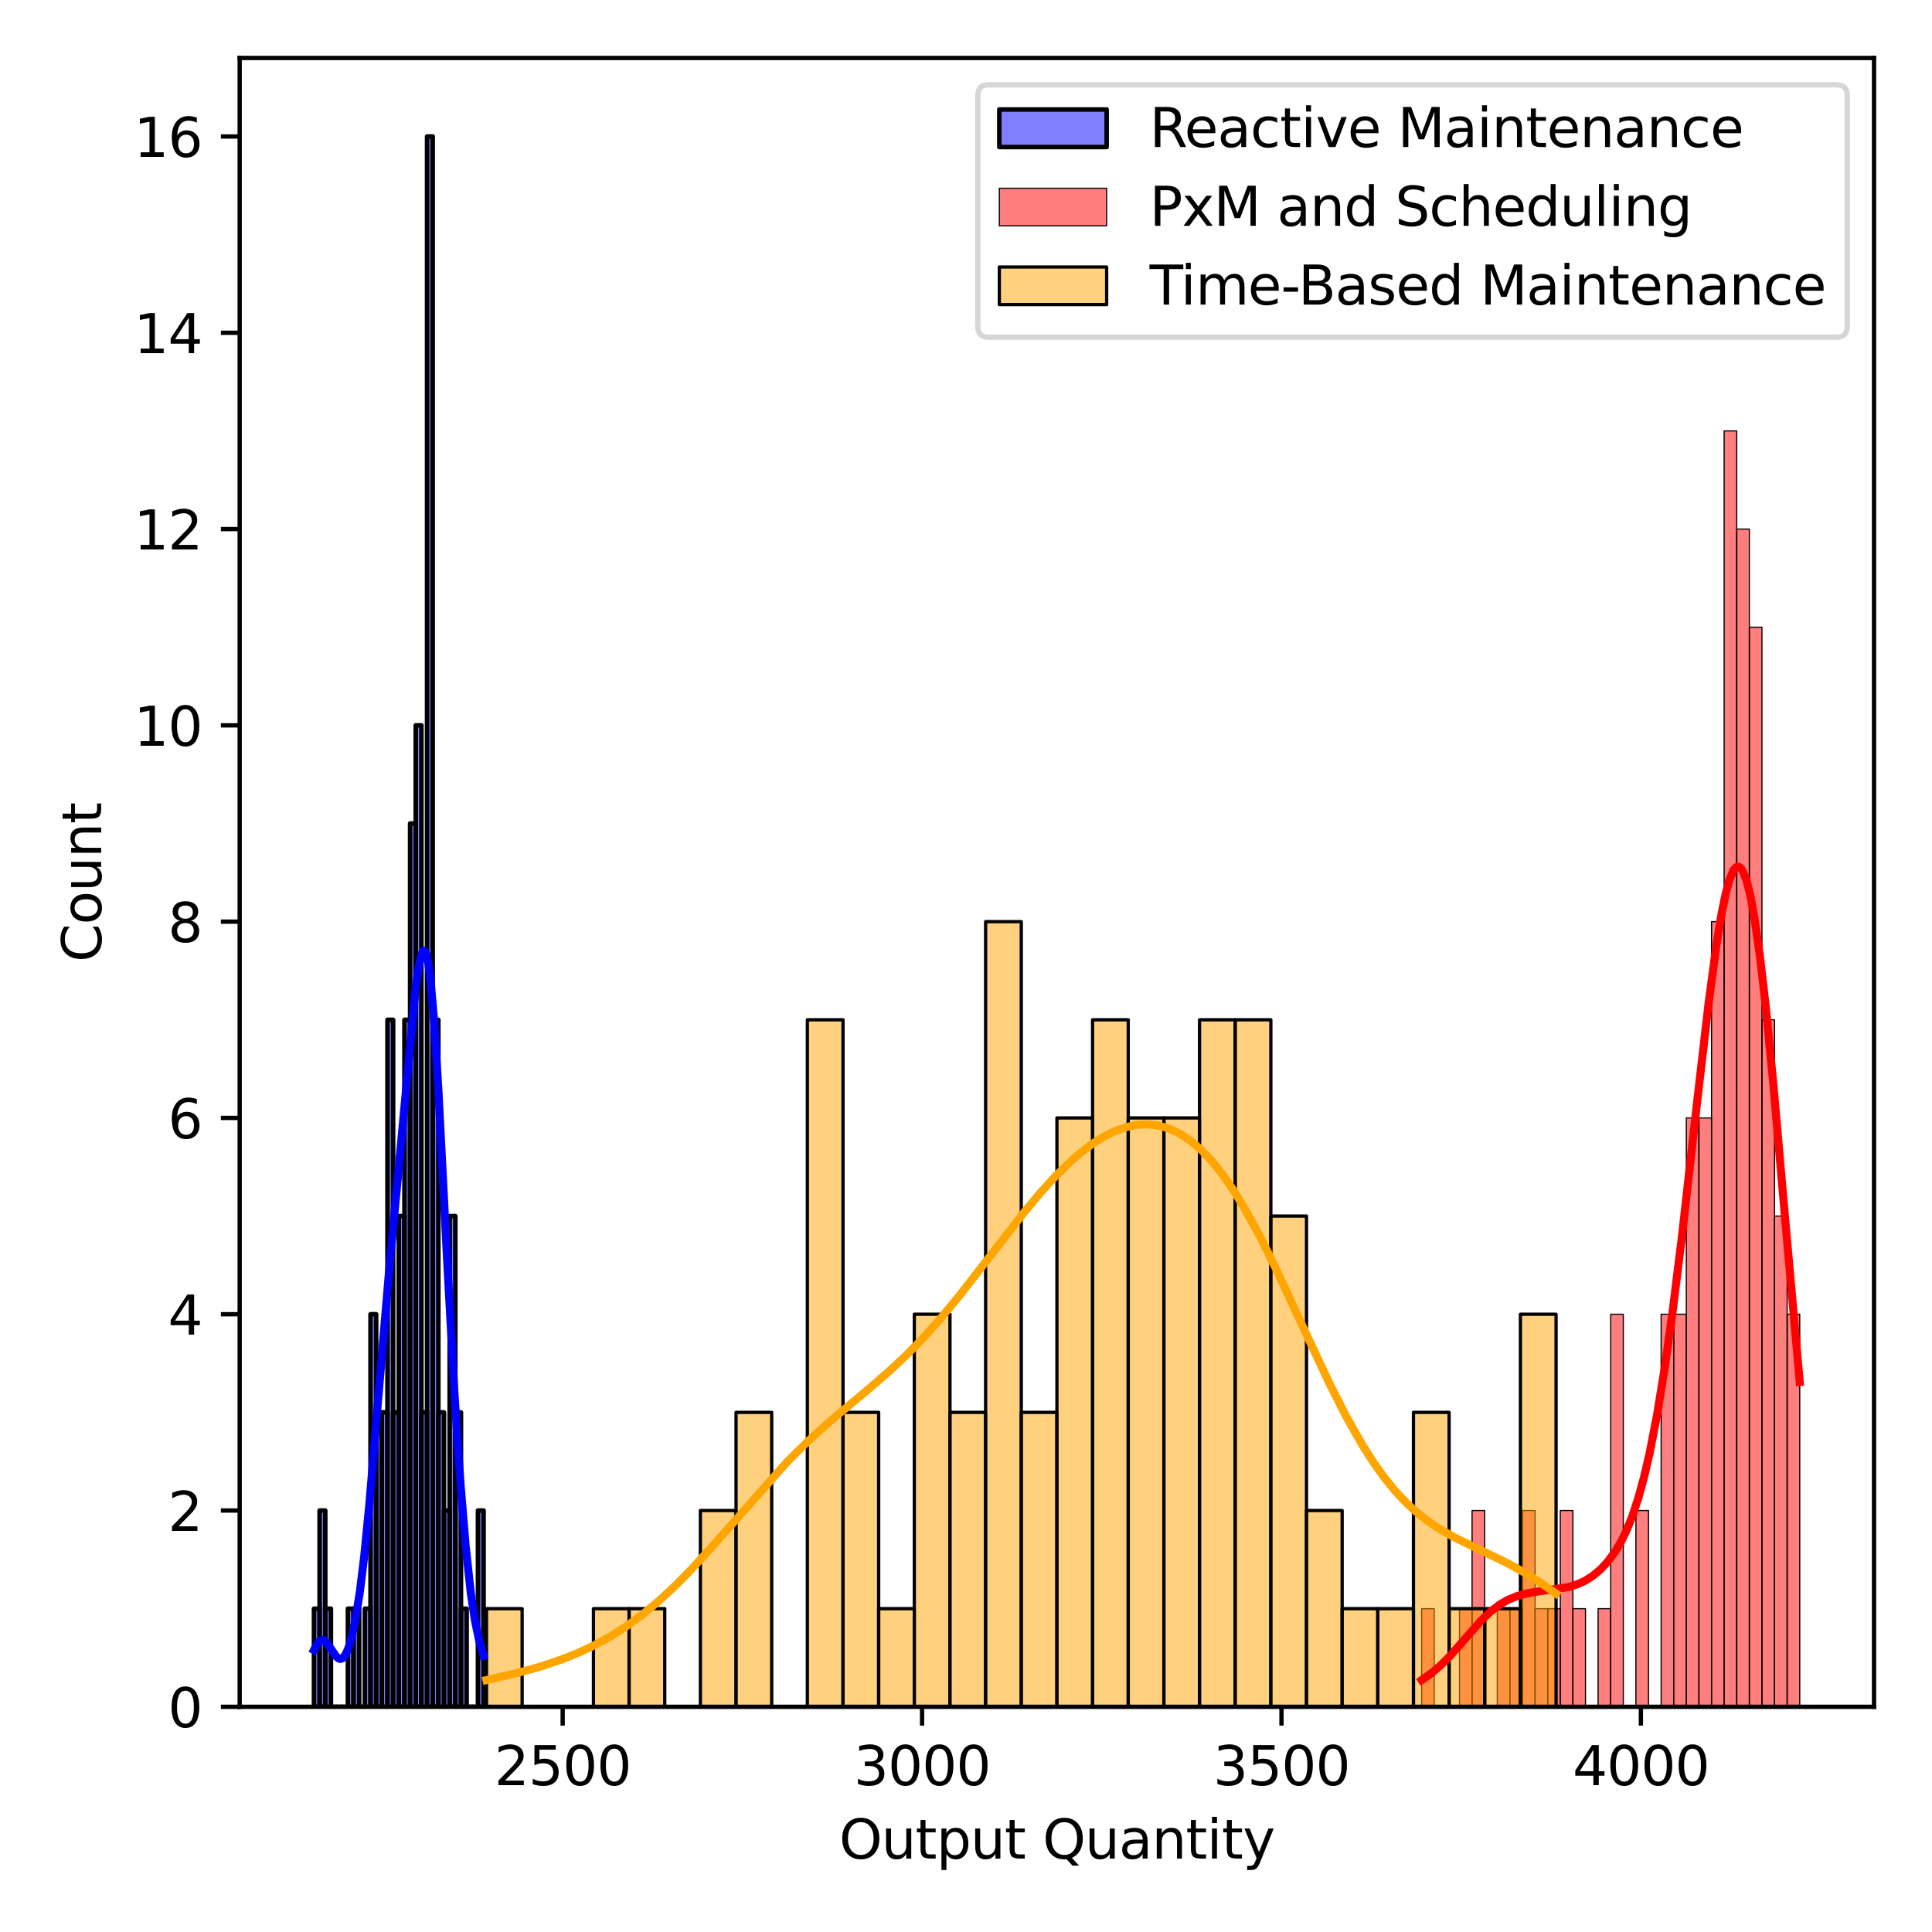 <?xml version="1.0" encoding="utf-8" standalone="no"?>
<!DOCTYPE svg PUBLIC "-//W3C//DTD SVG 1.1//EN"
  "http://www.w3.org/Graphics/SVG/1.1/DTD/svg11.dtd">
<svg xmlns:xlink="http://www.w3.org/1999/xlink" width="360pt" height="360pt" viewBox="0 0 360 360" xmlns="http://www.w3.org/2000/svg" version="1.1">
 <defs>
  <style type="text/css">*{stroke-linejoin: round; stroke-linecap: butt}</style>
 </defs>
 <g id="figure_1">
  <g id="patch_1">
   <path d="M 0 360 
L 360 360 
L 360 0 
L 0 0 
z
" style="fill: #ffffff"/>
  </g>
  <g id="axes_1">
   <g id="patch_2">
    <path d="M 44.66 318.04 
L 349.2 318.04 
L 349.2 10.8 
L 44.66 10.8 
z
" style="fill: #ffffff"/>
   </g>
   <g id="patch_3">
    <path d="M 58.503 318.04 
L 59.556 318.04 
L 59.556 299.752 
L 58.503 299.752 
z
" clip-path="url(#p4037c64b5d)" style="fill: #0000ff; fill-opacity: 0.5; stroke: #000000; stroke-width: 0.845; stroke-linejoin: miter"/>
   </g>
   <g id="patch_4">
    <path d="M 59.556 318.04 
L 60.61 318.04 
L 60.61 281.464 
L 59.556 281.464 
z
" clip-path="url(#p4037c64b5d)" style="fill: #0000ff; fill-opacity: 0.5; stroke: #000000; stroke-width: 0.845; stroke-linejoin: miter"/>
   </g>
   <g id="patch_5">
    <path d="M 60.61 318.04 
L 61.664 318.04 
L 61.664 299.752 
L 60.61 299.752 
z
" clip-path="url(#p4037c64b5d)" style="fill: #0000ff; fill-opacity: 0.5; stroke: #000000; stroke-width: 0.845; stroke-linejoin: miter"/>
   </g>
   <g id="patch_6">
    <path d="M 61.664 318.04 
L 62.717 318.04 
L 62.717 318.04 
L 61.664 318.04 
z
" clip-path="url(#p4037c64b5d)" style="fill: #0000ff; fill-opacity: 0.5; stroke: #000000; stroke-width: 0.845; stroke-linejoin: miter"/>
   </g>
   <g id="patch_7">
    <path d="M 62.717 318.04 
L 63.771 318.04 
L 63.771 318.04 
L 62.717 318.04 
z
" clip-path="url(#p4037c64b5d)" style="fill: #0000ff; fill-opacity: 0.5; stroke: #000000; stroke-width: 0.845; stroke-linejoin: miter"/>
   </g>
   <g id="patch_8">
    <path d="M 63.771 318.04 
L 64.825 318.04 
L 64.825 318.04 
L 63.771 318.04 
z
" clip-path="url(#p4037c64b5d)" style="fill: #0000ff; fill-opacity: 0.5; stroke: #000000; stroke-width: 0.845; stroke-linejoin: miter"/>
   </g>
   <g id="patch_9">
    <path d="M 64.825 318.04 
L 65.878 318.04 
L 65.878 299.752 
L 64.825 299.752 
z
" clip-path="url(#p4037c64b5d)" style="fill: #0000ff; fill-opacity: 0.5; stroke: #000000; stroke-width: 0.845; stroke-linejoin: miter"/>
   </g>
   <g id="patch_10">
    <path d="M 65.878 318.04 
L 66.932 318.04 
L 66.932 299.752 
L 65.878 299.752 
z
" clip-path="url(#p4037c64b5d)" style="fill: #0000ff; fill-opacity: 0.5; stroke: #000000; stroke-width: 0.845; stroke-linejoin: miter"/>
   </g>
   <g id="patch_11">
    <path d="M 66.932 318.04 
L 67.986 318.04 
L 67.986 318.04 
L 66.932 318.04 
z
" clip-path="url(#p4037c64b5d)" style="fill: #0000ff; fill-opacity: 0.5; stroke: #000000; stroke-width: 0.845; stroke-linejoin: miter"/>
   </g>
   <g id="patch_12">
    <path d="M 67.986 318.04 
L 69.039 318.04 
L 69.039 299.752 
L 67.986 299.752 
z
" clip-path="url(#p4037c64b5d)" style="fill: #0000ff; fill-opacity: 0.5; stroke: #000000; stroke-width: 0.845; stroke-linejoin: miter"/>
   </g>
   <g id="patch_13">
    <path d="M 69.039 318.04 
L 70.093 318.04 
L 70.093 244.888 
L 69.039 244.888 
z
" clip-path="url(#p4037c64b5d)" style="fill: #0000ff; fill-opacity: 0.5; stroke: #000000; stroke-width: 0.845; stroke-linejoin: miter"/>
   </g>
   <g id="patch_14">
    <path d="M 70.093 318.04 
L 71.147 318.04 
L 71.147 263.176 
L 70.093 263.176 
z
" clip-path="url(#p4037c64b5d)" style="fill: #0000ff; fill-opacity: 0.5; stroke: #000000; stroke-width: 0.845; stroke-linejoin: miter"/>
   </g>
   <g id="patch_15">
    <path d="M 71.147 318.04 
L 72.2 318.04 
L 72.2 263.176 
L 71.147 263.176 
z
" clip-path="url(#p4037c64b5d)" style="fill: #0000ff; fill-opacity: 0.5; stroke: #000000; stroke-width: 0.845; stroke-linejoin: miter"/>
   </g>
   <g id="patch_16">
    <path d="M 72.2 318.04 
L 73.254 318.04 
L 73.254 190.023 
L 72.2 190.023 
z
" clip-path="url(#p4037c64b5d)" style="fill: #0000ff; fill-opacity: 0.5; stroke: #000000; stroke-width: 0.845; stroke-linejoin: miter"/>
   </g>
   <g id="patch_17">
    <path d="M 73.254 318.04 
L 74.308 318.04 
L 74.308 263.176 
L 73.254 263.176 
z
" clip-path="url(#p4037c64b5d)" style="fill: #0000ff; fill-opacity: 0.5; stroke: #000000; stroke-width: 0.845; stroke-linejoin: miter"/>
   </g>
   <g id="patch_18">
    <path d="M 74.308 318.04 
L 75.361 318.04 
L 75.361 226.6 
L 74.308 226.6 
z
" clip-path="url(#p4037c64b5d)" style="fill: #0000ff; fill-opacity: 0.5; stroke: #000000; stroke-width: 0.845; stroke-linejoin: miter"/>
   </g>
   <g id="patch_19">
    <path d="M 75.361 318.04 
L 76.415 318.04 
L 76.415 190.023 
L 75.361 190.023 
z
" clip-path="url(#p4037c64b5d)" style="fill: #0000ff; fill-opacity: 0.5; stroke: #000000; stroke-width: 0.845; stroke-linejoin: miter"/>
   </g>
   <g id="patch_20">
    <path d="M 76.415 318.04 
L 77.469 318.04 
L 77.469 153.447 
L 76.415 153.447 
z
" clip-path="url(#p4037c64b5d)" style="fill: #0000ff; fill-opacity: 0.5; stroke: #000000; stroke-width: 0.845; stroke-linejoin: miter"/>
   </g>
   <g id="patch_21">
    <path d="M 77.469 318.04 
L 78.522 318.04 
L 78.522 135.159 
L 77.469 135.159 
z
" clip-path="url(#p4037c64b5d)" style="fill: #0000ff; fill-opacity: 0.5; stroke: #000000; stroke-width: 0.845; stroke-linejoin: miter"/>
   </g>
   <g id="patch_22">
    <path d="M 78.522 318.04 
L 79.576 318.04 
L 79.576 263.176 
L 78.522 263.176 
z
" clip-path="url(#p4037c64b5d)" style="fill: #0000ff; fill-opacity: 0.5; stroke: #000000; stroke-width: 0.845; stroke-linejoin: miter"/>
   </g>
   <g id="patch_23">
    <path d="M 79.576 318.04 
L 80.63 318.04 
L 80.63 25.43 
L 79.576 25.43 
z
" clip-path="url(#p4037c64b5d)" style="fill: #0000ff; fill-opacity: 0.5; stroke: #000000; stroke-width: 0.845; stroke-linejoin: miter"/>
   </g>
   <g id="patch_24">
    <path d="M 80.63 318.04 
L 81.683 318.04 
L 81.683 190.023 
L 80.63 190.023 
z
" clip-path="url(#p4037c64b5d)" style="fill: #0000ff; fill-opacity: 0.5; stroke: #000000; stroke-width: 0.845; stroke-linejoin: miter"/>
   </g>
   <g id="patch_25">
    <path d="M 81.683 318.04 
L 82.737 318.04 
L 82.737 263.176 
L 81.683 263.176 
z
" clip-path="url(#p4037c64b5d)" style="fill: #0000ff; fill-opacity: 0.5; stroke: #000000; stroke-width: 0.845; stroke-linejoin: miter"/>
   </g>
   <g id="patch_26">
    <path d="M 82.737 318.04 
L 83.791 318.04 
L 83.791 281.464 
L 82.737 281.464 
z
" clip-path="url(#p4037c64b5d)" style="fill: #0000ff; fill-opacity: 0.5; stroke: #000000; stroke-width: 0.845; stroke-linejoin: miter"/>
   </g>
   <g id="patch_27">
    <path d="M 83.791 318.04 
L 84.844 318.04 
L 84.844 226.6 
L 83.791 226.6 
z
" clip-path="url(#p4037c64b5d)" style="fill: #0000ff; fill-opacity: 0.5; stroke: #000000; stroke-width: 0.845; stroke-linejoin: miter"/>
   </g>
   <g id="patch_28">
    <path d="M 84.844 318.04 
L 85.898 318.04 
L 85.898 263.176 
L 84.844 263.176 
z
" clip-path="url(#p4037c64b5d)" style="fill: #0000ff; fill-opacity: 0.5; stroke: #000000; stroke-width: 0.845; stroke-linejoin: miter"/>
   </g>
   <g id="patch_29">
    <path d="M 85.898 318.04 
L 86.952 318.04 
L 86.952 299.752 
L 85.898 299.752 
z
" clip-path="url(#p4037c64b5d)" style="fill: #0000ff; fill-opacity: 0.5; stroke: #000000; stroke-width: 0.845; stroke-linejoin: miter"/>
   </g>
   <g id="patch_30">
    <path d="M 86.952 318.04 
L 88.005 318.04 
L 88.005 318.04 
L 86.952 318.04 
z
" clip-path="url(#p4037c64b5d)" style="fill: #0000ff; fill-opacity: 0.5; stroke: #000000; stroke-width: 0.845; stroke-linejoin: miter"/>
   </g>
   <g id="patch_31">
    <path d="M 88.005 318.04 
L 89.059 318.04 
L 89.059 318.04 
L 88.005 318.04 
z
" clip-path="url(#p4037c64b5d)" style="fill: #0000ff; fill-opacity: 0.5; stroke: #000000; stroke-width: 0.845; stroke-linejoin: miter"/>
   </g>
   <g id="patch_32">
    <path d="M 89.059 318.04 
L 90.113 318.04 
L 90.113 281.464 
L 89.059 281.464 
z
" clip-path="url(#p4037c64b5d)" style="fill: #0000ff; fill-opacity: 0.5; stroke: #000000; stroke-width: 0.845; stroke-linejoin: miter"/>
   </g>
   <g id="patch_33">
    <path d="M 264.905 318.04 
L 267.253 318.04 
L 267.253 299.752 
L 264.905 299.752 
z
" clip-path="url(#p4037c64b5d)" style="fill: #ff0000; fill-opacity: 0.5; stroke: #000000; stroke-width: 0.215; stroke-linejoin: miter"/>
   </g>
   <g id="patch_34">
    <path d="M 267.253 318.04 
L 269.602 318.04 
L 269.602 318.04 
L 267.253 318.04 
z
" clip-path="url(#p4037c64b5d)" style="fill: #ff0000; fill-opacity: 0.5; stroke: #000000; stroke-width: 0.215; stroke-linejoin: miter"/>
   </g>
   <g id="patch_35">
    <path d="M 269.602 318.04 
L 271.95 318.04 
L 271.95 318.04 
L 269.602 318.04 
z
" clip-path="url(#p4037c64b5d)" style="fill: #ff0000; fill-opacity: 0.5; stroke: #000000; stroke-width: 0.215; stroke-linejoin: miter"/>
   </g>
   <g id="patch_36">
    <path d="M 271.95 318.04 
L 274.298 318.04 
L 274.298 299.752 
L 271.95 299.752 
z
" clip-path="url(#p4037c64b5d)" style="fill: #ff0000; fill-opacity: 0.5; stroke: #000000; stroke-width: 0.215; stroke-linejoin: miter"/>
   </g>
   <g id="patch_37">
    <path d="M 274.298 318.04 
L 276.647 318.04 
L 276.647 281.464 
L 274.298 281.464 
z
" clip-path="url(#p4037c64b5d)" style="fill: #ff0000; fill-opacity: 0.5; stroke: #000000; stroke-width: 0.215; stroke-linejoin: miter"/>
   </g>
   <g id="patch_38">
    <path d="M 276.647 318.04 
L 278.995 318.04 
L 278.995 318.04 
L 276.647 318.04 
z
" clip-path="url(#p4037c64b5d)" style="fill: #ff0000; fill-opacity: 0.5; stroke: #000000; stroke-width: 0.215; stroke-linejoin: miter"/>
   </g>
   <g id="patch_39">
    <path d="M 278.995 318.04 
L 281.344 318.04 
L 281.344 299.752 
L 278.995 299.752 
z
" clip-path="url(#p4037c64b5d)" style="fill: #ff0000; fill-opacity: 0.5; stroke: #000000; stroke-width: 0.215; stroke-linejoin: miter"/>
   </g>
   <g id="patch_40">
    <path d="M 281.344 318.04 
L 283.692 318.04 
L 283.692 299.752 
L 281.344 299.752 
z
" clip-path="url(#p4037c64b5d)" style="fill: #ff0000; fill-opacity: 0.5; stroke: #000000; stroke-width: 0.215; stroke-linejoin: miter"/>
   </g>
   <g id="patch_41">
    <path d="M 283.692 318.04 
L 286.04 318.04 
L 286.04 281.464 
L 283.692 281.464 
z
" clip-path="url(#p4037c64b5d)" style="fill: #ff0000; fill-opacity: 0.5; stroke: #000000; stroke-width: 0.215; stroke-linejoin: miter"/>
   </g>
   <g id="patch_42">
    <path d="M 286.04 318.04 
L 288.389 318.04 
L 288.389 299.752 
L 286.04 299.752 
z
" clip-path="url(#p4037c64b5d)" style="fill: #ff0000; fill-opacity: 0.5; stroke: #000000; stroke-width: 0.215; stroke-linejoin: miter"/>
   </g>
   <g id="patch_43">
    <path d="M 288.389 318.04 
L 290.737 318.04 
L 290.737 299.752 
L 288.389 299.752 
z
" clip-path="url(#p4037c64b5d)" style="fill: #ff0000; fill-opacity: 0.5; stroke: #000000; stroke-width: 0.215; stroke-linejoin: miter"/>
   </g>
   <g id="patch_44">
    <path d="M 290.737 318.04 
L 293.086 318.04 
L 293.086 281.464 
L 290.737 281.464 
z
" clip-path="url(#p4037c64b5d)" style="fill: #ff0000; fill-opacity: 0.5; stroke: #000000; stroke-width: 0.215; stroke-linejoin: miter"/>
   </g>
   <g id="patch_45">
    <path d="M 293.086 318.04 
L 295.434 318.04 
L 295.434 299.752 
L 293.086 299.752 
z
" clip-path="url(#p4037c64b5d)" style="fill: #ff0000; fill-opacity: 0.5; stroke: #000000; stroke-width: 0.215; stroke-linejoin: miter"/>
   </g>
   <g id="patch_46">
    <path d="M 295.434 318.04 
L 297.783 318.04 
L 297.783 318.04 
L 295.434 318.04 
z
" clip-path="url(#p4037c64b5d)" style="fill: #ff0000; fill-opacity: 0.5; stroke: #000000; stroke-width: 0.215; stroke-linejoin: miter"/>
   </g>
   <g id="patch_47">
    <path d="M 297.783 318.04 
L 300.131 318.04 
L 300.131 299.752 
L 297.783 299.752 
z
" clip-path="url(#p4037c64b5d)" style="fill: #ff0000; fill-opacity: 0.5; stroke: #000000; stroke-width: 0.215; stroke-linejoin: miter"/>
   </g>
   <g id="patch_48">
    <path d="M 300.131 318.04 
L 302.479 318.04 
L 302.479 244.888 
L 300.131 244.888 
z
" clip-path="url(#p4037c64b5d)" style="fill: #ff0000; fill-opacity: 0.5; stroke: #000000; stroke-width: 0.215; stroke-linejoin: miter"/>
   </g>
   <g id="patch_49">
    <path d="M 302.479 318.04 
L 304.828 318.04 
L 304.828 318.04 
L 302.479 318.04 
z
" clip-path="url(#p4037c64b5d)" style="fill: #ff0000; fill-opacity: 0.5; stroke: #000000; stroke-width: 0.215; stroke-linejoin: miter"/>
   </g>
   <g id="patch_50">
    <path d="M 304.828 318.04 
L 307.176 318.04 
L 307.176 281.464 
L 304.828 281.464 
z
" clip-path="url(#p4037c64b5d)" style="fill: #ff0000; fill-opacity: 0.5; stroke: #000000; stroke-width: 0.215; stroke-linejoin: miter"/>
   </g>
   <g id="patch_51">
    <path d="M 307.176 318.04 
L 309.525 318.04 
L 309.525 318.04 
L 307.176 318.04 
z
" clip-path="url(#p4037c64b5d)" style="fill: #ff0000; fill-opacity: 0.5; stroke: #000000; stroke-width: 0.215; stroke-linejoin: miter"/>
   </g>
   <g id="patch_52">
    <path d="M 309.525 318.04 
L 311.873 318.04 
L 311.873 244.888 
L 309.525 244.888 
z
" clip-path="url(#p4037c64b5d)" style="fill: #ff0000; fill-opacity: 0.5; stroke: #000000; stroke-width: 0.215; stroke-linejoin: miter"/>
   </g>
   <g id="patch_53">
    <path d="M 311.873 318.04 
L 314.221 318.04 
L 314.221 244.888 
L 311.873 244.888 
z
" clip-path="url(#p4037c64b5d)" style="fill: #ff0000; fill-opacity: 0.5; stroke: #000000; stroke-width: 0.215; stroke-linejoin: miter"/>
   </g>
   <g id="patch_54">
    <path d="M 314.221 318.04 
L 316.57 318.04 
L 316.57 208.311 
L 314.221 208.311 
z
" clip-path="url(#p4037c64b5d)" style="fill: #ff0000; fill-opacity: 0.5; stroke: #000000; stroke-width: 0.215; stroke-linejoin: miter"/>
   </g>
   <g id="patch_55">
    <path d="M 316.57 318.04 
L 318.918 318.04 
L 318.918 208.311 
L 316.57 208.311 
z
" clip-path="url(#p4037c64b5d)" style="fill: #ff0000; fill-opacity: 0.5; stroke: #000000; stroke-width: 0.215; stroke-linejoin: miter"/>
   </g>
   <g id="patch_56">
    <path d="M 318.918 318.04 
L 321.267 318.04 
L 321.267 171.735 
L 318.918 171.735 
z
" clip-path="url(#p4037c64b5d)" style="fill: #ff0000; fill-opacity: 0.5; stroke: #000000; stroke-width: 0.215; stroke-linejoin: miter"/>
   </g>
   <g id="patch_57">
    <path d="M 321.267 318.04 
L 323.615 318.04 
L 323.615 80.295 
L 321.267 80.295 
z
" clip-path="url(#p4037c64b5d)" style="fill: #ff0000; fill-opacity: 0.5; stroke: #000000; stroke-width: 0.215; stroke-linejoin: miter"/>
   </g>
   <g id="patch_58">
    <path d="M 323.615 318.04 
L 325.964 318.04 
L 325.964 98.583 
L 323.615 98.583 
z
" clip-path="url(#p4037c64b5d)" style="fill: #ff0000; fill-opacity: 0.5; stroke: #000000; stroke-width: 0.215; stroke-linejoin: miter"/>
   </g>
   <g id="patch_59">
    <path d="M 325.964 318.04 
L 328.312 318.04 
L 328.312 116.871 
L 325.964 116.871 
z
" clip-path="url(#p4037c64b5d)" style="fill: #ff0000; fill-opacity: 0.5; stroke: #000000; stroke-width: 0.215; stroke-linejoin: miter"/>
   </g>
   <g id="patch_60">
    <path d="M 328.312 318.04 
L 330.66 318.04 
L 330.66 190.023 
L 328.312 190.023 
z
" clip-path="url(#p4037c64b5d)" style="fill: #ff0000; fill-opacity: 0.5; stroke: #000000; stroke-width: 0.215; stroke-linejoin: miter"/>
   </g>
   <g id="patch_61">
    <path d="M 330.66 318.04 
L 333.009 318.04 
L 333.009 226.6 
L 330.66 226.6 
z
" clip-path="url(#p4037c64b5d)" style="fill: #ff0000; fill-opacity: 0.5; stroke: #000000; stroke-width: 0.215; stroke-linejoin: miter"/>
   </g>
   <g id="patch_62">
    <path d="M 333.009 318.04 
L 335.357 318.04 
L 335.357 244.888 
L 333.009 244.888 
z
" clip-path="url(#p4037c64b5d)" style="fill: #ff0000; fill-opacity: 0.5; stroke: #000000; stroke-width: 0.215; stroke-linejoin: miter"/>
   </g>
   <g id="patch_63">
    <path d="M 90.648 318.04 
L 97.292 318.04 
L 97.292 299.752 
L 90.648 299.752 
z
" clip-path="url(#p4037c64b5d)" style="fill: #ffa500; fill-opacity: 0.5; stroke: #000000; stroke-width: 0.609; stroke-linejoin: miter"/>
   </g>
   <g id="patch_64">
    <path d="M 97.292 318.04 
L 103.935 318.04 
L 103.935 318.04 
L 97.292 318.04 
z
" clip-path="url(#p4037c64b5d)" style="fill: #ffa500; fill-opacity: 0.5; stroke: #000000; stroke-width: 0.609; stroke-linejoin: miter"/>
   </g>
   <g id="patch_65">
    <path d="M 103.935 318.04 
L 110.579 318.04 
L 110.579 318.04 
L 103.935 318.04 
z
" clip-path="url(#p4037c64b5d)" style="fill: #ffa500; fill-opacity: 0.5; stroke: #000000; stroke-width: 0.609; stroke-linejoin: miter"/>
   </g>
   <g id="patch_66">
    <path d="M 110.579 318.04 
L 117.222 318.04 
L 117.222 299.752 
L 110.579 299.752 
z
" clip-path="url(#p4037c64b5d)" style="fill: #ffa500; fill-opacity: 0.5; stroke: #000000; stroke-width: 0.609; stroke-linejoin: miter"/>
   </g>
   <g id="patch_67">
    <path d="M 117.222 318.04 
L 123.866 318.04 
L 123.866 299.752 
L 117.222 299.752 
z
" clip-path="url(#p4037c64b5d)" style="fill: #ffa500; fill-opacity: 0.5; stroke: #000000; stroke-width: 0.609; stroke-linejoin: miter"/>
   </g>
   <g id="patch_68">
    <path d="M 123.866 318.04 
L 130.509 318.04 
L 130.509 318.04 
L 123.866 318.04 
z
" clip-path="url(#p4037c64b5d)" style="fill: #ffa500; fill-opacity: 0.5; stroke: #000000; stroke-width: 0.609; stroke-linejoin: miter"/>
   </g>
   <g id="patch_69">
    <path d="M 130.509 318.04 
L 137.152 318.04 
L 137.152 281.464 
L 130.509 281.464 
z
" clip-path="url(#p4037c64b5d)" style="fill: #ffa500; fill-opacity: 0.5; stroke: #000000; stroke-width: 0.609; stroke-linejoin: miter"/>
   </g>
   <g id="patch_70">
    <path d="M 137.152 318.04 
L 143.796 318.04 
L 143.796 263.176 
L 137.152 263.176 
z
" clip-path="url(#p4037c64b5d)" style="fill: #ffa500; fill-opacity: 0.5; stroke: #000000; stroke-width: 0.609; stroke-linejoin: miter"/>
   </g>
   <g id="patch_71">
    <path d="M 143.796 318.04 
L 150.439 318.04 
L 150.439 318.04 
L 143.796 318.04 
z
" clip-path="url(#p4037c64b5d)" style="fill: #ffa500; fill-opacity: 0.5; stroke: #000000; stroke-width: 0.609; stroke-linejoin: miter"/>
   </g>
   <g id="patch_72">
    <path d="M 150.439 318.04 
L 157.083 318.04 
L 157.083 190.023 
L 150.439 190.023 
z
" clip-path="url(#p4037c64b5d)" style="fill: #ffa500; fill-opacity: 0.5; stroke: #000000; stroke-width: 0.609; stroke-linejoin: miter"/>
   </g>
   <g id="patch_73">
    <path d="M 157.083 318.04 
L 163.726 318.04 
L 163.726 263.176 
L 157.083 263.176 
z
" clip-path="url(#p4037c64b5d)" style="fill: #ffa500; fill-opacity: 0.5; stroke: #000000; stroke-width: 0.609; stroke-linejoin: miter"/>
   </g>
   <g id="patch_74">
    <path d="M 163.726 318.04 
L 170.37 318.04 
L 170.37 299.752 
L 163.726 299.752 
z
" clip-path="url(#p4037c64b5d)" style="fill: #ffa500; fill-opacity: 0.5; stroke: #000000; stroke-width: 0.609; stroke-linejoin: miter"/>
   </g>
   <g id="patch_75">
    <path d="M 170.37 318.04 
L 177.013 318.04 
L 177.013 244.888 
L 170.37 244.888 
z
" clip-path="url(#p4037c64b5d)" style="fill: #ffa500; fill-opacity: 0.5; stroke: #000000; stroke-width: 0.609; stroke-linejoin: miter"/>
   </g>
   <g id="patch_76">
    <path d="M 177.013 318.04 
L 183.657 318.04 
L 183.657 263.176 
L 177.013 263.176 
z
" clip-path="url(#p4037c64b5d)" style="fill: #ffa500; fill-opacity: 0.5; stroke: #000000; stroke-width: 0.609; stroke-linejoin: miter"/>
   </g>
   <g id="patch_77">
    <path d="M 183.657 318.04 
L 190.3 318.04 
L 190.3 171.735 
L 183.657 171.735 
z
" clip-path="url(#p4037c64b5d)" style="fill: #ffa500; fill-opacity: 0.5; stroke: #000000; stroke-width: 0.609; stroke-linejoin: miter"/>
   </g>
   <g id="patch_78">
    <path d="M 190.3 318.04 
L 196.943 318.04 
L 196.943 263.176 
L 190.3 263.176 
z
" clip-path="url(#p4037c64b5d)" style="fill: #ffa500; fill-opacity: 0.5; stroke: #000000; stroke-width: 0.609; stroke-linejoin: miter"/>
   </g>
   <g id="patch_79">
    <path d="M 196.943 318.04 
L 203.587 318.04 
L 203.587 208.311 
L 196.943 208.311 
z
" clip-path="url(#p4037c64b5d)" style="fill: #ffa500; fill-opacity: 0.5; stroke: #000000; stroke-width: 0.609; stroke-linejoin: miter"/>
   </g>
   <g id="patch_80">
    <path d="M 203.587 318.04 
L 210.23 318.04 
L 210.23 190.023 
L 203.587 190.023 
z
" clip-path="url(#p4037c64b5d)" style="fill: #ffa500; fill-opacity: 0.5; stroke: #000000; stroke-width: 0.609; stroke-linejoin: miter"/>
   </g>
   <g id="patch_81">
    <path d="M 210.23 318.04 
L 216.874 318.04 
L 216.874 208.311 
L 210.23 208.311 
z
" clip-path="url(#p4037c64b5d)" style="fill: #ffa500; fill-opacity: 0.5; stroke: #000000; stroke-width: 0.609; stroke-linejoin: miter"/>
   </g>
   <g id="patch_82">
    <path d="M 216.874 318.04 
L 223.517 318.04 
L 223.517 208.311 
L 216.874 208.311 
z
" clip-path="url(#p4037c64b5d)" style="fill: #ffa500; fill-opacity: 0.5; stroke: #000000; stroke-width: 0.609; stroke-linejoin: miter"/>
   </g>
   <g id="patch_83">
    <path d="M 223.517 318.04 
L 230.161 318.04 
L 230.161 190.023 
L 223.517 190.023 
z
" clip-path="url(#p4037c64b5d)" style="fill: #ffa500; fill-opacity: 0.5; stroke: #000000; stroke-width: 0.609; stroke-linejoin: miter"/>
   </g>
   <g id="patch_84">
    <path d="M 230.161 318.04 
L 236.804 318.04 
L 236.804 190.023 
L 230.161 190.023 
z
" clip-path="url(#p4037c64b5d)" style="fill: #ffa500; fill-opacity: 0.5; stroke: #000000; stroke-width: 0.609; stroke-linejoin: miter"/>
   </g>
   <g id="patch_85">
    <path d="M 236.804 318.04 
L 243.447 318.04 
L 243.447 226.6 
L 236.804 226.6 
z
" clip-path="url(#p4037c64b5d)" style="fill: #ffa500; fill-opacity: 0.5; stroke: #000000; stroke-width: 0.609; stroke-linejoin: miter"/>
   </g>
   <g id="patch_86">
    <path d="M 243.447 318.04 
L 250.091 318.04 
L 250.091 281.464 
L 243.447 281.464 
z
" clip-path="url(#p4037c64b5d)" style="fill: #ffa500; fill-opacity: 0.5; stroke: #000000; stroke-width: 0.609; stroke-linejoin: miter"/>
   </g>
   <g id="patch_87">
    <path d="M 250.091 318.04 
L 256.734 318.04 
L 256.734 299.752 
L 250.091 299.752 
z
" clip-path="url(#p4037c64b5d)" style="fill: #ffa500; fill-opacity: 0.5; stroke: #000000; stroke-width: 0.609; stroke-linejoin: miter"/>
   </g>
   <g id="patch_88">
    <path d="M 256.734 318.04 
L 263.378 318.04 
L 263.378 299.752 
L 256.734 299.752 
z
" clip-path="url(#p4037c64b5d)" style="fill: #ffa500; fill-opacity: 0.5; stroke: #000000; stroke-width: 0.609; stroke-linejoin: miter"/>
   </g>
   <g id="patch_89">
    <path d="M 263.378 318.04 
L 270.021 318.04 
L 270.021 263.176 
L 263.378 263.176 
z
" clip-path="url(#p4037c64b5d)" style="fill: #ffa500; fill-opacity: 0.5; stroke: #000000; stroke-width: 0.609; stroke-linejoin: miter"/>
   </g>
   <g id="patch_90">
    <path d="M 270.021 318.04 
L 276.665 318.04 
L 276.665 299.752 
L 270.021 299.752 
z
" clip-path="url(#p4037c64b5d)" style="fill: #ffa500; fill-opacity: 0.5; stroke: #000000; stroke-width: 0.609; stroke-linejoin: miter"/>
   </g>
   <g id="patch_91">
    <path d="M 276.665 318.04 
L 283.308 318.04 
L 283.308 299.752 
L 276.665 299.752 
z
" clip-path="url(#p4037c64b5d)" style="fill: #ffa500; fill-opacity: 0.5; stroke: #000000; stroke-width: 0.609; stroke-linejoin: miter"/>
   </g>
   <g id="patch_92">
    <path d="M 283.308 318.04 
L 289.952 318.04 
L 289.952 244.888 
L 283.308 244.888 
z
" clip-path="url(#p4037c64b5d)" style="fill: #ffa500; fill-opacity: 0.5; stroke: #000000; stroke-width: 0.609; stroke-linejoin: miter"/>
   </g>
   <g id="matplotlib.axis_1">
    <g id="xtick_1">
     <g id="line2d_1">
      <defs>
       <path id="m5f7867a517" d="M 0 0 
L 0 3.5 
" style="stroke: #000000; stroke-width: 0.8"/>
      </defs>
      <g>
       <use xlink:href="#m5f7867a517" x="104.846" y="318.04" style="stroke: #000000; stroke-width: 0.8"/>
      </g>
     </g>
     <g id="text_1">
      <!-- 2500 -->
      <g transform="translate(92.121 332.638) scale(0.1 -0.1)">
       <defs>
        <path id="DejaVuSans-32" d="M 1228 531 
L 3431 531 
L 3431 0 
L 469 0 
L 469 531 
Q 828 903 1448 1529 
Q 2069 2156 2228 2338 
Q 2531 2678 2651 2914 
Q 2772 3150 2772 3378 
Q 2772 3750 2511 3984 
Q 2250 4219 1831 4219 
Q 1534 4219 1204 4116 
Q 875 4013 500 3803 
L 500 4441 
Q 881 4594 1212 4672 
Q 1544 4750 1819 4750 
Q 2544 4750 2975 4387 
Q 3406 4025 3406 3419 
Q 3406 3131 3298 2873 
Q 3191 2616 2906 2266 
Q 2828 2175 2409 1742 
Q 1991 1309 1228 531 
z
" transform="scale(0.016)"/>
        <path id="DejaVuSans-35" d="M 691 4666 
L 3169 4666 
L 3169 4134 
L 1269 4134 
L 1269 2991 
Q 1406 3038 1543 3061 
Q 1681 3084 1819 3084 
Q 2600 3084 3056 2656 
Q 3513 2228 3513 1497 
Q 3513 744 3044 326 
Q 2575 -91 1722 -91 
Q 1428 -91 1123 -41 
Q 819 9 494 109 
L 494 744 
Q 775 591 1075 516 
Q 1375 441 1709 441 
Q 2250 441 2565 725 
Q 2881 1009 2881 1497 
Q 2881 1984 2565 2268 
Q 2250 2553 1709 2553 
Q 1456 2553 1204 2497 
Q 953 2441 691 2322 
L 691 4666 
z
" transform="scale(0.016)"/>
        <path id="DejaVuSans-30" d="M 2034 4250 
Q 1547 4250 1301 3770 
Q 1056 3291 1056 2328 
Q 1056 1369 1301 889 
Q 1547 409 2034 409 
Q 2525 409 2770 889 
Q 3016 1369 3016 2328 
Q 3016 3291 2770 3770 
Q 2525 4250 2034 4250 
z
M 2034 4750 
Q 2819 4750 3233 4129 
Q 3647 3509 3647 2328 
Q 3647 1150 3233 529 
Q 2819 -91 2034 -91 
Q 1250 -91 836 529 
Q 422 1150 422 2328 
Q 422 3509 836 4129 
Q 1250 4750 2034 4750 
z
" transform="scale(0.016)"/>
       </defs>
       <use xlink:href="#DejaVuSans-32"/>
       <use xlink:href="#DejaVuSans-35" x="63.623"/>
       <use xlink:href="#DejaVuSans-30" x="127.246"/>
       <use xlink:href="#DejaVuSans-30" x="190.869"/>
      </g>
     </g>
    </g>
    <g id="xtick_2">
     <g id="line2d_2">
      <g>
       <use xlink:href="#m5f7867a517" x="171.816" y="318.04" style="stroke: #000000; stroke-width: 0.8"/>
      </g>
     </g>
     <g id="text_2">
      <!-- 3000 -->
      <g transform="translate(159.091 332.638) scale(0.1 -0.1)">
       <defs>
        <path id="DejaVuSans-33" d="M 2597 2516 
Q 3050 2419 3304 2112 
Q 3559 1806 3559 1356 
Q 3559 666 3084 287 
Q 2609 -91 1734 -91 
Q 1441 -91 1130 -33 
Q 819 25 488 141 
L 488 750 
Q 750 597 1062 519 
Q 1375 441 1716 441 
Q 2309 441 2620 675 
Q 2931 909 2931 1356 
Q 2931 1769 2642 2001 
Q 2353 2234 1838 2234 
L 1294 2234 
L 1294 2753 
L 1863 2753 
Q 2328 2753 2575 2939 
Q 2822 3125 2822 3475 
Q 2822 3834 2567 4026 
Q 2313 4219 1838 4219 
Q 1578 4219 1281 4162 
Q 984 4106 628 3988 
L 628 4550 
Q 988 4650 1302 4700 
Q 1616 4750 1894 4750 
Q 2613 4750 3031 4423 
Q 3450 4097 3450 3541 
Q 3450 3153 3228 2886 
Q 3006 2619 2597 2516 
z
" transform="scale(0.016)"/>
       </defs>
       <use xlink:href="#DejaVuSans-33"/>
       <use xlink:href="#DejaVuSans-30" x="63.623"/>
       <use xlink:href="#DejaVuSans-30" x="127.246"/>
       <use xlink:href="#DejaVuSans-30" x="190.869"/>
      </g>
     </g>
    </g>
    <g id="xtick_3">
     <g id="line2d_3">
      <g>
       <use xlink:href="#m5f7867a517" x="238.786" y="318.04" style="stroke: #000000; stroke-width: 0.8"/>
      </g>
     </g>
     <g id="text_3">
      <!-- 3500 -->
      <g transform="translate(226.061 332.638) scale(0.1 -0.1)">
       <use xlink:href="#DejaVuSans-33"/>
       <use xlink:href="#DejaVuSans-35" x="63.623"/>
       <use xlink:href="#DejaVuSans-30" x="127.246"/>
       <use xlink:href="#DejaVuSans-30" x="190.869"/>
      </g>
     </g>
    </g>
    <g id="xtick_4">
     <g id="line2d_4">
      <g>
       <use xlink:href="#m5f7867a517" x="305.756" y="318.04" style="stroke: #000000; stroke-width: 0.8"/>
      </g>
     </g>
     <g id="text_4">
      <!-- 4000 -->
      <g transform="translate(293.031 332.638) scale(0.1 -0.1)">
       <defs>
        <path id="DejaVuSans-34" d="M 2419 4116 
L 825 1625 
L 2419 1625 
L 2419 4116 
z
M 2253 4666 
L 3047 4666 
L 3047 1625 
L 3713 1625 
L 3713 1100 
L 3047 1100 
L 3047 0 
L 2419 0 
L 2419 1100 
L 313 1100 
L 313 1709 
L 2253 4666 
z
" transform="scale(0.016)"/>
       </defs>
       <use xlink:href="#DejaVuSans-34"/>
       <use xlink:href="#DejaVuSans-30" x="63.623"/>
       <use xlink:href="#DejaVuSans-30" x="127.246"/>
       <use xlink:href="#DejaVuSans-30" x="190.869"/>
      </g>
     </g>
    </g>
    <g id="text_5">
     <!-- Output Quantity -->
     <g transform="translate(156.367 346.317) scale(0.1 -0.1)">
      <defs>
       <path id="DejaVuSans-4f" d="M 2522 4238 
Q 1834 4238 1429 3725 
Q 1025 3213 1025 2328 
Q 1025 1447 1429 934 
Q 1834 422 2522 422 
Q 3209 422 3611 934 
Q 4013 1447 4013 2328 
Q 4013 3213 3611 3725 
Q 3209 4238 2522 4238 
z
M 2522 4750 
Q 3503 4750 4090 4092 
Q 4678 3434 4678 2328 
Q 4678 1225 4090 567 
Q 3503 -91 2522 -91 
Q 1538 -91 948 565 
Q 359 1222 359 2328 
Q 359 3434 948 4092 
Q 1538 4750 2522 4750 
z
" transform="scale(0.016)"/>
       <path id="DejaVuSans-75" d="M 544 1381 
L 544 3500 
L 1119 3500 
L 1119 1403 
Q 1119 906 1312 657 
Q 1506 409 1894 409 
Q 2359 409 2629 706 
Q 2900 1003 2900 1516 
L 2900 3500 
L 3475 3500 
L 3475 0 
L 2900 0 
L 2900 538 
Q 2691 219 2414 64 
Q 2138 -91 1772 -91 
Q 1169 -91 856 284 
Q 544 659 544 1381 
z
M 1991 3584 
L 1991 3584 
z
" transform="scale(0.016)"/>
       <path id="DejaVuSans-74" d="M 1172 4494 
L 1172 3500 
L 2356 3500 
L 2356 3053 
L 1172 3053 
L 1172 1153 
Q 1172 725 1289 603 
Q 1406 481 1766 481 
L 2356 481 
L 2356 0 
L 1766 0 
Q 1100 0 847 248 
Q 594 497 594 1153 
L 594 3053 
L 172 3053 
L 172 3500 
L 594 3500 
L 594 4494 
L 1172 4494 
z
" transform="scale(0.016)"/>
       <path id="DejaVuSans-70" d="M 1159 525 
L 1159 -1331 
L 581 -1331 
L 581 3500 
L 1159 3500 
L 1159 2969 
Q 1341 3281 1617 3432 
Q 1894 3584 2278 3584 
Q 2916 3584 3314 3078 
Q 3713 2572 3713 1747 
Q 3713 922 3314 415 
Q 2916 -91 2278 -91 
Q 1894 -91 1617 61 
Q 1341 213 1159 525 
z
M 3116 1747 
Q 3116 2381 2855 2742 
Q 2594 3103 2138 3103 
Q 1681 3103 1420 2742 
Q 1159 2381 1159 1747 
Q 1159 1113 1420 752 
Q 1681 391 2138 391 
Q 2594 391 2855 752 
Q 3116 1113 3116 1747 
z
" transform="scale(0.016)"/>
       <path id="DejaVuSans-20" transform="scale(0.016)"/>
       <path id="DejaVuSans-51" d="M 2522 4238 
Q 1834 4238 1429 3725 
Q 1025 3213 1025 2328 
Q 1025 1447 1429 934 
Q 1834 422 2522 422 
Q 3209 422 3611 934 
Q 4013 1447 4013 2328 
Q 4013 3213 3611 3725 
Q 3209 4238 2522 4238 
z
M 3406 84 
L 4238 -825 
L 3475 -825 
L 2784 -78 
Q 2681 -84 2626 -87 
Q 2572 -91 2522 -91 
Q 1538 -91 948 567 
Q 359 1225 359 2328 
Q 359 3434 948 4092 
Q 1538 4750 2522 4750 
Q 3503 4750 4090 4092 
Q 4678 3434 4678 2328 
Q 4678 1516 4351 937 
Q 4025 359 3406 84 
z
" transform="scale(0.016)"/>
       <path id="DejaVuSans-61" d="M 2194 1759 
Q 1497 1759 1228 1600 
Q 959 1441 959 1056 
Q 959 750 1161 570 
Q 1363 391 1709 391 
Q 2188 391 2477 730 
Q 2766 1069 2766 1631 
L 2766 1759 
L 2194 1759 
z
M 3341 1997 
L 3341 0 
L 2766 0 
L 2766 531 
Q 2569 213 2275 61 
Q 1981 -91 1556 -91 
Q 1019 -91 701 211 
Q 384 513 384 1019 
Q 384 1609 779 1909 
Q 1175 2209 1959 2209 
L 2766 2209 
L 2766 2266 
Q 2766 2663 2505 2880 
Q 2244 3097 1772 3097 
Q 1472 3097 1187 3025 
Q 903 2953 641 2809 
L 641 3341 
Q 956 3463 1253 3523 
Q 1550 3584 1831 3584 
Q 2591 3584 2966 3190 
Q 3341 2797 3341 1997 
z
" transform="scale(0.016)"/>
       <path id="DejaVuSans-6e" d="M 3513 2113 
L 3513 0 
L 2938 0 
L 2938 2094 
Q 2938 2591 2744 2837 
Q 2550 3084 2163 3084 
Q 1697 3084 1428 2787 
Q 1159 2491 1159 1978 
L 1159 0 
L 581 0 
L 581 3500 
L 1159 3500 
L 1159 2956 
Q 1366 3272 1645 3428 
Q 1925 3584 2291 3584 
Q 2894 3584 3203 3211 
Q 3513 2838 3513 2113 
z
" transform="scale(0.016)"/>
       <path id="DejaVuSans-69" d="M 603 3500 
L 1178 3500 
L 1178 0 
L 603 0 
L 603 3500 
z
M 603 4863 
L 1178 4863 
L 1178 4134 
L 603 4134 
L 603 4863 
z
" transform="scale(0.016)"/>
       <path id="DejaVuSans-79" d="M 2059 -325 
Q 1816 -950 1584 -1140 
Q 1353 -1331 966 -1331 
L 506 -1331 
L 506 -850 
L 844 -850 
Q 1081 -850 1212 -737 
Q 1344 -625 1503 -206 
L 1606 56 
L 191 3500 
L 800 3500 
L 1894 763 
L 2988 3500 
L 3597 3500 
L 2059 -325 
z
" transform="scale(0.016)"/>
      </defs>
      <use xlink:href="#DejaVuSans-4f"/>
      <use xlink:href="#DejaVuSans-75" x="78.711"/>
      <use xlink:href="#DejaVuSans-74" x="142.09"/>
      <use xlink:href="#DejaVuSans-70" x="181.299"/>
      <use xlink:href="#DejaVuSans-75" x="244.775"/>
      <use xlink:href="#DejaVuSans-74" x="308.154"/>
      <use xlink:href="#DejaVuSans-20" x="347.363"/>
      <use xlink:href="#DejaVuSans-51" x="379.15"/>
      <use xlink:href="#DejaVuSans-75" x="457.861"/>
      <use xlink:href="#DejaVuSans-61" x="521.24"/>
      <use xlink:href="#DejaVuSans-6e" x="582.52"/>
      <use xlink:href="#DejaVuSans-74" x="645.898"/>
      <use xlink:href="#DejaVuSans-69" x="685.107"/>
      <use xlink:href="#DejaVuSans-74" x="712.891"/>
      <use xlink:href="#DejaVuSans-79" x="752.1"/>
     </g>
    </g>
   </g>
   <g id="matplotlib.axis_2">
    <g id="ytick_1">
     <g id="line2d_5">
      <defs>
       <path id="m1dc2c4cdd2" d="M 0 0 
L -3.5 0 
" style="stroke: #000000; stroke-width: 0.8"/>
      </defs>
      <g>
       <use xlink:href="#m1dc2c4cdd2" x="44.66" y="318.04" style="stroke: #000000; stroke-width: 0.8"/>
      </g>
     </g>
     <g id="text_6">
      <!-- 0 -->
      <g transform="translate(31.297 321.839) scale(0.1 -0.1)">
       <use xlink:href="#DejaVuSans-30"/>
      </g>
     </g>
    </g>
    <g id="ytick_2">
     <g id="line2d_6">
      <g>
       <use xlink:href="#m1dc2c4cdd2" x="44.66" y="281.464" style="stroke: #000000; stroke-width: 0.8"/>
      </g>
     </g>
     <g id="text_7">
      <!-- 2 -->
      <g transform="translate(31.297 285.263) scale(0.1 -0.1)">
       <use xlink:href="#DejaVuSans-32"/>
      </g>
     </g>
    </g>
    <g id="ytick_3">
     <g id="line2d_7">
      <g>
       <use xlink:href="#m1dc2c4cdd2" x="44.66" y="244.888" style="stroke: #000000; stroke-width: 0.8"/>
      </g>
     </g>
     <g id="text_8">
      <!-- 4 -->
      <g transform="translate(31.297 248.687) scale(0.1 -0.1)">
       <use xlink:href="#DejaVuSans-34"/>
      </g>
     </g>
    </g>
    <g id="ytick_4">
     <g id="line2d_8">
      <g>
       <use xlink:href="#m1dc2c4cdd2" x="44.66" y="208.311" style="stroke: #000000; stroke-width: 0.8"/>
      </g>
     </g>
     <g id="text_9">
      <!-- 6 -->
      <g transform="translate(31.297 212.111) scale(0.1 -0.1)">
       <defs>
        <path id="DejaVuSans-36" d="M 2113 2584 
Q 1688 2584 1439 2293 
Q 1191 2003 1191 1497 
Q 1191 994 1439 701 
Q 1688 409 2113 409 
Q 2538 409 2786 701 
Q 3034 994 3034 1497 
Q 3034 2003 2786 2293 
Q 2538 2584 2113 2584 
z
M 3366 4563 
L 3366 3988 
Q 3128 4100 2886 4159 
Q 2644 4219 2406 4219 
Q 1781 4219 1451 3797 
Q 1122 3375 1075 2522 
Q 1259 2794 1537 2939 
Q 1816 3084 2150 3084 
Q 2853 3084 3261 2657 
Q 3669 2231 3669 1497 
Q 3669 778 3244 343 
Q 2819 -91 2113 -91 
Q 1303 -91 875 529 
Q 447 1150 447 2328 
Q 447 3434 972 4092 
Q 1497 4750 2381 4750 
Q 2619 4750 2861 4703 
Q 3103 4656 3366 4563 
z
" transform="scale(0.016)"/>
       </defs>
       <use xlink:href="#DejaVuSans-36"/>
      </g>
     </g>
    </g>
    <g id="ytick_5">
     <g id="line2d_9">
      <g>
       <use xlink:href="#m1dc2c4cdd2" x="44.66" y="171.735" style="stroke: #000000; stroke-width: 0.8"/>
      </g>
     </g>
     <g id="text_10">
      <!-- 8 -->
      <g transform="translate(31.297 175.534) scale(0.1 -0.1)">
       <defs>
        <path id="DejaVuSans-38" d="M 2034 2216 
Q 1584 2216 1326 1975 
Q 1069 1734 1069 1313 
Q 1069 891 1326 650 
Q 1584 409 2034 409 
Q 2484 409 2743 651 
Q 3003 894 3003 1313 
Q 3003 1734 2745 1975 
Q 2488 2216 2034 2216 
z
M 1403 2484 
Q 997 2584 770 2862 
Q 544 3141 544 3541 
Q 544 4100 942 4425 
Q 1341 4750 2034 4750 
Q 2731 4750 3128 4425 
Q 3525 4100 3525 3541 
Q 3525 3141 3298 2862 
Q 3072 2584 2669 2484 
Q 3125 2378 3379 2068 
Q 3634 1759 3634 1313 
Q 3634 634 3220 271 
Q 2806 -91 2034 -91 
Q 1263 -91 848 271 
Q 434 634 434 1313 
Q 434 1759 690 2068 
Q 947 2378 1403 2484 
z
M 1172 3481 
Q 1172 3119 1398 2916 
Q 1625 2713 2034 2713 
Q 2441 2713 2670 2916 
Q 2900 3119 2900 3481 
Q 2900 3844 2670 4047 
Q 2441 4250 2034 4250 
Q 1625 4250 1398 4047 
Q 1172 3844 1172 3481 
z
" transform="scale(0.016)"/>
       </defs>
       <use xlink:href="#DejaVuSans-38"/>
      </g>
     </g>
    </g>
    <g id="ytick_6">
     <g id="line2d_10">
      <g>
       <use xlink:href="#m1dc2c4cdd2" x="44.66" y="135.159" style="stroke: #000000; stroke-width: 0.8"/>
      </g>
     </g>
     <g id="text_11">
      <!-- 10 -->
      <g transform="translate(24.935 138.958) scale(0.1 -0.1)">
       <defs>
        <path id="DejaVuSans-31" d="M 794 531 
L 1825 531 
L 1825 4091 
L 703 3866 
L 703 4441 
L 1819 4666 
L 2450 4666 
L 2450 531 
L 3481 531 
L 3481 0 
L 794 0 
L 794 531 
z
" transform="scale(0.016)"/>
       </defs>
       <use xlink:href="#DejaVuSans-31"/>
       <use xlink:href="#DejaVuSans-30" x="63.623"/>
      </g>
     </g>
    </g>
    <g id="ytick_7">
     <g id="line2d_11">
      <g>
       <use xlink:href="#m1dc2c4cdd2" x="44.66" y="98.583" style="stroke: #000000; stroke-width: 0.8"/>
      </g>
     </g>
     <g id="text_12">
      <!-- 12 -->
      <g transform="translate(24.935 102.382) scale(0.1 -0.1)">
       <use xlink:href="#DejaVuSans-31"/>
       <use xlink:href="#DejaVuSans-32" x="63.623"/>
      </g>
     </g>
    </g>
    <g id="ytick_8">
     <g id="line2d_12">
      <g>
       <use xlink:href="#m1dc2c4cdd2" x="44.66" y="62.007" style="stroke: #000000; stroke-width: 0.8"/>
      </g>
     </g>
     <g id="text_13">
      <!-- 14 -->
      <g transform="translate(24.935 65.806) scale(0.1 -0.1)">
       <use xlink:href="#DejaVuSans-31"/>
       <use xlink:href="#DejaVuSans-34" x="63.623"/>
      </g>
     </g>
    </g>
    <g id="ytick_9">
     <g id="line2d_13">
      <g>
       <use xlink:href="#m1dc2c4cdd2" x="44.66" y="25.43" style="stroke: #000000; stroke-width: 0.8"/>
      </g>
     </g>
     <g id="text_14">
      <!-- 16 -->
      <g transform="translate(24.935 29.23) scale(0.1 -0.1)">
       <use xlink:href="#DejaVuSans-31"/>
       <use xlink:href="#DejaVuSans-36" x="63.623"/>
      </g>
     </g>
    </g>
    <g id="text_15">
     <!-- Count -->
     <g transform="translate(18.855 179.268) rotate(-90) scale(0.1 -0.1)">
      <defs>
       <path id="DejaVuSans-43" d="M 4122 4306 
L 4122 3641 
Q 3803 3938 3442 4084 
Q 3081 4231 2675 4231 
Q 1875 4231 1450 3742 
Q 1025 3253 1025 2328 
Q 1025 1406 1450 917 
Q 1875 428 2675 428 
Q 3081 428 3442 575 
Q 3803 722 4122 1019 
L 4122 359 
Q 3791 134 3420 21 
Q 3050 -91 2638 -91 
Q 1578 -91 968 557 
Q 359 1206 359 2328 
Q 359 3453 968 4101 
Q 1578 4750 2638 4750 
Q 3056 4750 3426 4639 
Q 3797 4528 4122 4306 
z
" transform="scale(0.016)"/>
       <path id="DejaVuSans-6f" d="M 1959 3097 
Q 1497 3097 1228 2736 
Q 959 2375 959 1747 
Q 959 1119 1226 758 
Q 1494 397 1959 397 
Q 2419 397 2687 759 
Q 2956 1122 2956 1747 
Q 2956 2369 2687 2733 
Q 2419 3097 1959 3097 
z
M 1959 3584 
Q 2709 3584 3137 3096 
Q 3566 2609 3566 1747 
Q 3566 888 3137 398 
Q 2709 -91 1959 -91 
Q 1206 -91 779 398 
Q 353 888 353 1747 
Q 353 2609 779 3096 
Q 1206 3584 1959 3584 
z
" transform="scale(0.016)"/>
      </defs>
      <use xlink:href="#DejaVuSans-43"/>
      <use xlink:href="#DejaVuSans-6f" x="69.824"/>
      <use xlink:href="#DejaVuSans-75" x="131.006"/>
      <use xlink:href="#DejaVuSans-6e" x="194.385"/>
      <use xlink:href="#DejaVuSans-74" x="257.764"/>
     </g>
    </g>
   </g>
   <g id="line2d_14">
    <path d="M 58.503 307.456 
L 59.138 306.23 
L 59.615 305.704 
L 60.091 305.556 
L 60.409 305.662 
L 60.885 306.087 
L 61.68 307.25 
L 62.633 308.645 
L 63.109 309.037 
L 63.427 309.116 
L 63.745 309.027 
L 64.062 308.758 
L 64.539 308 
L 65.015 306.811 
L 65.651 304.545 
L 66.286 301.476 
L 67.08 296.424 
L 67.875 289.924 
L 68.828 280.27 
L 70.416 261.306 
L 72.481 237.072 
L 77.405 184.43 
L 78.041 179.978 
L 78.517 177.889 
L 78.835 177.225 
L 78.994 177.137 
L 79.152 177.22 
L 79.47 177.925 
L 79.788 179.379 
L 80.264 183 
L 80.9 190.423 
L 81.694 203.19 
L 83.282 234.16 
L 84.712 260.165 
L 85.824 276.731 
L 86.777 288.15 
L 87.73 296.856 
L 88.524 302.093 
L 89.318 305.83 
L 90.113 308.566 
L 90.113 308.566 
" clip-path="url(#p4037c64b5d)" style="fill: none; stroke: #0000ff; stroke-width: 1.5; stroke-linecap: square"/>
   </g>
   <g id="line2d_15">
    <path d="M 264.905 313.054 
L 266.675 311.809 
L 268.445 310.31 
L 270.215 308.54 
L 272.693 305.718 
L 275.88 302.083 
L 277.65 300.374 
L 279.42 299.012 
L 280.836 298.181 
L 282.606 297.429 
L 284.377 296.928 
L 286.855 296.503 
L 292.165 295.746 
L 293.935 295.202 
L 295.352 294.549 
L 296.768 293.656 
L 298.184 292.483 
L 299.6 290.975 
L 301.016 289.044 
L 302.078 287.24 
L 303.14 285.051 
L 304.202 282.393 
L 305.264 279.175 
L 306.327 275.315 
L 307.389 270.738 
L 308.805 263.434 
L 310.221 254.715 
L 311.637 244.632 
L 313.407 230.371 
L 316.239 205.307 
L 318.364 187.003 
L 319.78 176.438 
L 320.842 169.975 
L 321.55 166.556 
L 322.258 163.955 
L 322.966 162.253 
L 323.32 161.759 
L 323.674 161.511 
L 324.028 161.514 
L 324.382 161.771 
L 324.736 162.285 
L 325.444 164.084 
L 326.152 166.897 
L 326.86 170.688 
L 327.923 178.076 
L 328.985 187.249 
L 330.401 201.626 
L 332.879 229.869 
L 335.357 257.519 
L 335.357 257.519 
" clip-path="url(#p4037c64b5d)" style="fill: none; stroke: #ff0000; stroke-width: 1.5; stroke-linecap: square"/>
   </g>
   <g id="line2d_16">
    <path d="M 90.648 313.059 
L 96.658 311.671 
L 100.664 310.556 
L 104.67 309.213 
L 107.674 308.011 
L 110.679 306.604 
L 113.683 304.962 
L 116.688 303.056 
L 119.693 300.864 
L 122.697 298.377 
L 125.702 295.599 
L 128.706 292.556 
L 132.712 288.167 
L 146.734 272.332 
L 150.74 268.373 
L 154.746 264.767 
L 161.757 258.903 
L 165.763 255.443 
L 168.767 252.634 
L 171.772 249.577 
L 174.776 246.25 
L 178.782 241.426 
L 183.79 234.974 
L 190.801 225.927 
L 193.805 222.328 
L 196.81 219.033 
L 199.814 216.121 
L 201.817 214.427 
L 203.821 212.953 
L 205.824 211.717 
L 207.827 210.736 
L 209.83 210.028 
L 211.833 209.611 
L 213.836 209.504 
L 215.839 209.727 
L 217.842 210.3 
L 219.845 211.24 
L 221.848 212.564 
L 223.851 214.282 
L 225.854 216.401 
L 227.857 218.918 
L 229.86 221.82 
L 231.863 225.084 
L 234.868 230.581 
L 237.872 236.65 
L 242.88 247.449 
L 247.888 258.123 
L 250.892 264.021 
L 253.897 269.317 
L 255.9 272.457 
L 257.903 275.264 
L 259.906 277.738 
L 261.909 279.89 
L 263.912 281.743 
L 265.915 283.332 
L 267.918 284.697 
L 270.923 286.425 
L 274.929 288.386 
L 280.938 291.293 
L 283.942 292.962 
L 286.947 294.845 
L 289.952 296.942 
L 289.952 296.942 
" clip-path="url(#p4037c64b5d)" style="fill: none; stroke: #ffa500; stroke-width: 1.5; stroke-linecap: square"/>
   </g>
   <g id="patch_93">
    <path d="M 44.66 318.04 
L 44.66 10.8 
" style="fill: none; stroke: #000000; stroke-width: 0.8; stroke-linejoin: miter; stroke-linecap: square"/>
   </g>
   <g id="patch_94">
    <path d="M 349.2 318.04 
L 349.2 10.8 
" style="fill: none; stroke: #000000; stroke-width: 0.8; stroke-linejoin: miter; stroke-linecap: square"/>
   </g>
   <g id="patch_95">
    <path d="M 44.66 318.04 
L 349.2 318.04 
" style="fill: none; stroke: #000000; stroke-width: 0.8; stroke-linejoin: miter; stroke-linecap: square"/>
   </g>
   <g id="patch_96">
    <path d="M 44.66 10.8 
L 349.2 10.8 
" style="fill: none; stroke: #000000; stroke-width: 0.8; stroke-linejoin: miter; stroke-linecap: square"/>
   </g>
   <g id="legend_1">
    <g id="patch_97">
     <path d="M 184.209 62.834 
L 342.2 62.834 
Q 344.2 62.834 344.2 60.834 
L 344.2 17.8 
Q 344.2 15.8 342.2 15.8 
L 184.209 15.8 
Q 182.209 15.8 182.209 17.8 
L 182.209 60.834 
Q 182.209 62.834 184.209 62.834 
z
" style="fill: #ffffff; opacity: 0.8; stroke: #cccccc; stroke-linejoin: miter"/>
    </g>
    <g id="patch_98">
     <path d="M 186.209 27.398 
L 206.209 27.398 
L 206.209 20.398 
L 186.209 20.398 
z
" style="fill: #0000ff; fill-opacity: 0.5; stroke: #000000; stroke-width: 0.845; stroke-linejoin: miter"/>
    </g>
    <g id="text_16">
     <!-- Reactive Maintenance -->
     <g transform="translate(214.209 27.398) scale(0.1 -0.1)">
      <defs>
       <path id="DejaVuSans-52" d="M 2841 2188 
Q 3044 2119 3236 1894 
Q 3428 1669 3622 1275 
L 4263 0 
L 3584 0 
L 2988 1197 
Q 2756 1666 2539 1819 
Q 2322 1972 1947 1972 
L 1259 1972 
L 1259 0 
L 628 0 
L 628 4666 
L 2053 4666 
Q 2853 4666 3247 4331 
Q 3641 3997 3641 3322 
Q 3641 2881 3436 2590 
Q 3231 2300 2841 2188 
z
M 1259 4147 
L 1259 2491 
L 2053 2491 
Q 2509 2491 2742 2702 
Q 2975 2913 2975 3322 
Q 2975 3731 2742 3939 
Q 2509 4147 2053 4147 
L 1259 4147 
z
" transform="scale(0.016)"/>
       <path id="DejaVuSans-65" d="M 3597 1894 
L 3597 1613 
L 953 1613 
Q 991 1019 1311 708 
Q 1631 397 2203 397 
Q 2534 397 2845 478 
Q 3156 559 3463 722 
L 3463 178 
Q 3153 47 2828 -22 
Q 2503 -91 2169 -91 
Q 1331 -91 842 396 
Q 353 884 353 1716 
Q 353 2575 817 3079 
Q 1281 3584 2069 3584 
Q 2775 3584 3186 3129 
Q 3597 2675 3597 1894 
z
M 3022 2063 
Q 3016 2534 2758 2815 
Q 2500 3097 2075 3097 
Q 1594 3097 1305 2825 
Q 1016 2553 972 2059 
L 3022 2063 
z
" transform="scale(0.016)"/>
       <path id="DejaVuSans-63" d="M 3122 3366 
L 3122 2828 
Q 2878 2963 2633 3030 
Q 2388 3097 2138 3097 
Q 1578 3097 1268 2742 
Q 959 2388 959 1747 
Q 959 1106 1268 751 
Q 1578 397 2138 397 
Q 2388 397 2633 464 
Q 2878 531 3122 666 
L 3122 134 
Q 2881 22 2623 -34 
Q 2366 -91 2075 -91 
Q 1284 -91 818 406 
Q 353 903 353 1747 
Q 353 2603 823 3093 
Q 1294 3584 2113 3584 
Q 2378 3584 2631 3529 
Q 2884 3475 3122 3366 
z
" transform="scale(0.016)"/>
       <path id="DejaVuSans-76" d="M 191 3500 
L 800 3500 
L 1894 563 
L 2988 3500 
L 3597 3500 
L 2284 0 
L 1503 0 
L 191 3500 
z
" transform="scale(0.016)"/>
       <path id="DejaVuSans-4d" d="M 628 4666 
L 1569 4666 
L 2759 1491 
L 3956 4666 
L 4897 4666 
L 4897 0 
L 4281 0 
L 4281 4097 
L 3078 897 
L 2444 897 
L 1241 4097 
L 1241 0 
L 628 0 
L 628 4666 
z
" transform="scale(0.016)"/>
      </defs>
      <use xlink:href="#DejaVuSans-52"/>
      <use xlink:href="#DejaVuSans-65" x="64.982"/>
      <use xlink:href="#DejaVuSans-61" x="126.506"/>
      <use xlink:href="#DejaVuSans-63" x="187.785"/>
      <use xlink:href="#DejaVuSans-74" x="242.766"/>
      <use xlink:href="#DejaVuSans-69" x="281.975"/>
      <use xlink:href="#DejaVuSans-76" x="309.758"/>
      <use xlink:href="#DejaVuSans-65" x="368.938"/>
      <use xlink:href="#DejaVuSans-20" x="430.461"/>
      <use xlink:href="#DejaVuSans-4d" x="462.248"/>
      <use xlink:href="#DejaVuSans-61" x="548.527"/>
      <use xlink:href="#DejaVuSans-69" x="609.807"/>
      <use xlink:href="#DejaVuSans-6e" x="637.59"/>
      <use xlink:href="#DejaVuSans-74" x="700.969"/>
      <use xlink:href="#DejaVuSans-65" x="740.178"/>
      <use xlink:href="#DejaVuSans-6e" x="801.701"/>
      <use xlink:href="#DejaVuSans-61" x="865.08"/>
      <use xlink:href="#DejaVuSans-6e" x="926.359"/>
      <use xlink:href="#DejaVuSans-63" x="989.738"/>
      <use xlink:href="#DejaVuSans-65" x="1044.719"/>
     </g>
    </g>
    <g id="patch_99">
     <path d="M 186.209 42.077 
L 206.209 42.077 
L 206.209 35.077 
L 186.209 35.077 
z
" style="fill: #ff0000; fill-opacity: 0.5; stroke: #000000; stroke-width: 0.215; stroke-linejoin: miter"/>
    </g>
    <g id="text_17">
     <!-- PxM and Scheduling -->
     <g transform="translate(214.209 42.077) scale(0.1 -0.1)">
      <defs>
       <path id="DejaVuSans-50" d="M 1259 4147 
L 1259 2394 
L 2053 2394 
Q 2494 2394 2734 2622 
Q 2975 2850 2975 3272 
Q 2975 3691 2734 3919 
Q 2494 4147 2053 4147 
L 1259 4147 
z
M 628 4666 
L 2053 4666 
Q 2838 4666 3239 4311 
Q 3641 3956 3641 3272 
Q 3641 2581 3239 2228 
Q 2838 1875 2053 1875 
L 1259 1875 
L 1259 0 
L 628 0 
L 628 4666 
z
" transform="scale(0.016)"/>
       <path id="DejaVuSans-78" d="M 3513 3500 
L 2247 1797 
L 3578 0 
L 2900 0 
L 1881 1375 
L 863 0 
L 184 0 
L 1544 1831 
L 300 3500 
L 978 3500 
L 1906 2253 
L 2834 3500 
L 3513 3500 
z
" transform="scale(0.016)"/>
       <path id="DejaVuSans-64" d="M 2906 2969 
L 2906 4863 
L 3481 4863 
L 3481 0 
L 2906 0 
L 2906 525 
Q 2725 213 2448 61 
Q 2172 -91 1784 -91 
Q 1150 -91 751 415 
Q 353 922 353 1747 
Q 353 2572 751 3078 
Q 1150 3584 1784 3584 
Q 2172 3584 2448 3432 
Q 2725 3281 2906 2969 
z
M 947 1747 
Q 947 1113 1208 752 
Q 1469 391 1925 391 
Q 2381 391 2643 752 
Q 2906 1113 2906 1747 
Q 2906 2381 2643 2742 
Q 2381 3103 1925 3103 
Q 1469 3103 1208 2742 
Q 947 2381 947 1747 
z
" transform="scale(0.016)"/>
       <path id="DejaVuSans-53" d="M 3425 4513 
L 3425 3897 
Q 3066 4069 2747 4153 
Q 2428 4238 2131 4238 
Q 1616 4238 1336 4038 
Q 1056 3838 1056 3469 
Q 1056 3159 1242 3001 
Q 1428 2844 1947 2747 
L 2328 2669 
Q 3034 2534 3370 2195 
Q 3706 1856 3706 1288 
Q 3706 609 3251 259 
Q 2797 -91 1919 -91 
Q 1588 -91 1214 -16 
Q 841 59 441 206 
L 441 856 
Q 825 641 1194 531 
Q 1563 422 1919 422 
Q 2459 422 2753 634 
Q 3047 847 3047 1241 
Q 3047 1584 2836 1778 
Q 2625 1972 2144 2069 
L 1759 2144 
Q 1053 2284 737 2584 
Q 422 2884 422 3419 
Q 422 4038 858 4394 
Q 1294 4750 2059 4750 
Q 2388 4750 2728 4690 
Q 3069 4631 3425 4513 
z
" transform="scale(0.016)"/>
       <path id="DejaVuSans-68" d="M 3513 2113 
L 3513 0 
L 2938 0 
L 2938 2094 
Q 2938 2591 2744 2837 
Q 2550 3084 2163 3084 
Q 1697 3084 1428 2787 
Q 1159 2491 1159 1978 
L 1159 0 
L 581 0 
L 581 4863 
L 1159 4863 
L 1159 2956 
Q 1366 3272 1645 3428 
Q 1925 3584 2291 3584 
Q 2894 3584 3203 3211 
Q 3513 2838 3513 2113 
z
" transform="scale(0.016)"/>
       <path id="DejaVuSans-6c" d="M 603 4863 
L 1178 4863 
L 1178 0 
L 603 0 
L 603 4863 
z
" transform="scale(0.016)"/>
       <path id="DejaVuSans-67" d="M 2906 1791 
Q 2906 2416 2648 2759 
Q 2391 3103 1925 3103 
Q 1463 3103 1205 2759 
Q 947 2416 947 1791 
Q 947 1169 1205 825 
Q 1463 481 1925 481 
Q 2391 481 2648 825 
Q 2906 1169 2906 1791 
z
M 3481 434 
Q 3481 -459 3084 -895 
Q 2688 -1331 1869 -1331 
Q 1566 -1331 1297 -1286 
Q 1028 -1241 775 -1147 
L 775 -588 
Q 1028 -725 1275 -790 
Q 1522 -856 1778 -856 
Q 2344 -856 2625 -561 
Q 2906 -266 2906 331 
L 2906 616 
Q 2728 306 2450 153 
Q 2172 0 1784 0 
Q 1141 0 747 490 
Q 353 981 353 1791 
Q 353 2603 747 3093 
Q 1141 3584 1784 3584 
Q 2172 3584 2450 3431 
Q 2728 3278 2906 2969 
L 2906 3500 
L 3481 3500 
L 3481 434 
z
" transform="scale(0.016)"/>
      </defs>
      <use xlink:href="#DejaVuSans-50"/>
      <use xlink:href="#DejaVuSans-78" x="60.303"/>
      <use xlink:href="#DejaVuSans-4d" x="119.482"/>
      <use xlink:href="#DejaVuSans-20" x="205.762"/>
      <use xlink:href="#DejaVuSans-61" x="237.549"/>
      <use xlink:href="#DejaVuSans-6e" x="298.828"/>
      <use xlink:href="#DejaVuSans-64" x="362.207"/>
      <use xlink:href="#DejaVuSans-20" x="425.684"/>
      <use xlink:href="#DejaVuSans-53" x="457.471"/>
      <use xlink:href="#DejaVuSans-63" x="520.947"/>
      <use xlink:href="#DejaVuSans-68" x="575.928"/>
      <use xlink:href="#DejaVuSans-65" x="639.307"/>
      <use xlink:href="#DejaVuSans-64" x="700.83"/>
      <use xlink:href="#DejaVuSans-75" x="764.307"/>
      <use xlink:href="#DejaVuSans-6c" x="827.686"/>
      <use xlink:href="#DejaVuSans-69" x="855.469"/>
      <use xlink:href="#DejaVuSans-6e" x="883.252"/>
      <use xlink:href="#DejaVuSans-67" x="946.631"/>
     </g>
    </g>
    <g id="patch_100">
     <path d="M 186.209 56.755 
L 206.209 56.755 
L 206.209 49.755 
L 186.209 49.755 
z
" style="fill: #ffa500; fill-opacity: 0.5; stroke: #000000; stroke-width: 0.609; stroke-linejoin: miter"/>
    </g>
    <g id="text_18">
     <!-- Time-Based Maintenance -->
     <g transform="translate(214.209 56.755) scale(0.1 -0.1)">
      <defs>
       <path id="DejaVuSans-54" d="M -19 4666 
L 3928 4666 
L 3928 4134 
L 2272 4134 
L 2272 0 
L 1638 0 
L 1638 4134 
L -19 4134 
L -19 4666 
z
" transform="scale(0.016)"/>
       <path id="DejaVuSans-6d" d="M 3328 2828 
Q 3544 3216 3844 3400 
Q 4144 3584 4550 3584 
Q 5097 3584 5394 3201 
Q 5691 2819 5691 2113 
L 5691 0 
L 5113 0 
L 5113 2094 
Q 5113 2597 4934 2840 
Q 4756 3084 4391 3084 
Q 3944 3084 3684 2787 
Q 3425 2491 3425 1978 
L 3425 0 
L 2847 0 
L 2847 2094 
Q 2847 2600 2669 2842 
Q 2491 3084 2119 3084 
Q 1678 3084 1418 2786 
Q 1159 2488 1159 1978 
L 1159 0 
L 581 0 
L 581 3500 
L 1159 3500 
L 1159 2956 
Q 1356 3278 1631 3431 
Q 1906 3584 2284 3584 
Q 2666 3584 2933 3390 
Q 3200 3197 3328 2828 
z
" transform="scale(0.016)"/>
       <path id="DejaVuSans-2d" d="M 313 2009 
L 1997 2009 
L 1997 1497 
L 313 1497 
L 313 2009 
z
" transform="scale(0.016)"/>
       <path id="DejaVuSans-42" d="M 1259 2228 
L 1259 519 
L 2272 519 
Q 2781 519 3026 730 
Q 3272 941 3272 1375 
Q 3272 1813 3026 2020 
Q 2781 2228 2272 2228 
L 1259 2228 
z
M 1259 4147 
L 1259 2741 
L 2194 2741 
Q 2656 2741 2882 2914 
Q 3109 3088 3109 3444 
Q 3109 3797 2882 3972 
Q 2656 4147 2194 4147 
L 1259 4147 
z
M 628 4666 
L 2241 4666 
Q 2963 4666 3353 4366 
Q 3744 4066 3744 3513 
Q 3744 3084 3544 2831 
Q 3344 2578 2956 2516 
Q 3422 2416 3680 2098 
Q 3938 1781 3938 1306 
Q 3938 681 3513 340 
Q 3088 0 2303 0 
L 628 0 
L 628 4666 
z
" transform="scale(0.016)"/>
       <path id="DejaVuSans-73" d="M 2834 3397 
L 2834 2853 
Q 2591 2978 2328 3040 
Q 2066 3103 1784 3103 
Q 1356 3103 1142 2972 
Q 928 2841 928 2578 
Q 928 2378 1081 2264 
Q 1234 2150 1697 2047 
L 1894 2003 
Q 2506 1872 2764 1633 
Q 3022 1394 3022 966 
Q 3022 478 2636 193 
Q 2250 -91 1575 -91 
Q 1294 -91 989 -36 
Q 684 19 347 128 
L 347 722 
Q 666 556 975 473 
Q 1284 391 1588 391 
Q 1994 391 2212 530 
Q 2431 669 2431 922 
Q 2431 1156 2273 1281 
Q 2116 1406 1581 1522 
L 1381 1569 
Q 847 1681 609 1914 
Q 372 2147 372 2553 
Q 372 3047 722 3315 
Q 1072 3584 1716 3584 
Q 2034 3584 2315 3537 
Q 2597 3491 2834 3397 
z
" transform="scale(0.016)"/>
      </defs>
      <use xlink:href="#DejaVuSans-54"/>
      <use xlink:href="#DejaVuSans-69" x="57.959"/>
      <use xlink:href="#DejaVuSans-6d" x="85.742"/>
      <use xlink:href="#DejaVuSans-65" x="183.154"/>
      <use xlink:href="#DejaVuSans-2d" x="244.678"/>
      <use xlink:href="#DejaVuSans-42" x="277.137"/>
      <use xlink:href="#DejaVuSans-61" x="345.74"/>
      <use xlink:href="#DejaVuSans-73" x="407.02"/>
      <use xlink:href="#DejaVuSans-65" x="459.119"/>
      <use xlink:href="#DejaVuSans-64" x="520.643"/>
      <use xlink:href="#DejaVuSans-20" x="584.119"/>
      <use xlink:href="#DejaVuSans-4d" x="615.906"/>
      <use xlink:href="#DejaVuSans-61" x="702.186"/>
      <use xlink:href="#DejaVuSans-69" x="763.465"/>
      <use xlink:href="#DejaVuSans-6e" x="791.248"/>
      <use xlink:href="#DejaVuSans-74" x="854.627"/>
      <use xlink:href="#DejaVuSans-65" x="893.836"/>
      <use xlink:href="#DejaVuSans-6e" x="955.359"/>
      <use xlink:href="#DejaVuSans-61" x="1018.738"/>
      <use xlink:href="#DejaVuSans-6e" x="1080.018"/>
      <use xlink:href="#DejaVuSans-63" x="1143.396"/>
      <use xlink:href="#DejaVuSans-65" x="1198.377"/>
     </g>
    </g>
   </g>
  </g>
 </g>
 <defs>
  <clipPath id="p4037c64b5d">
   <rect x="44.66" y="10.8" width="304.54" height="307.24"/>
  </clipPath>
 </defs>
</svg>
